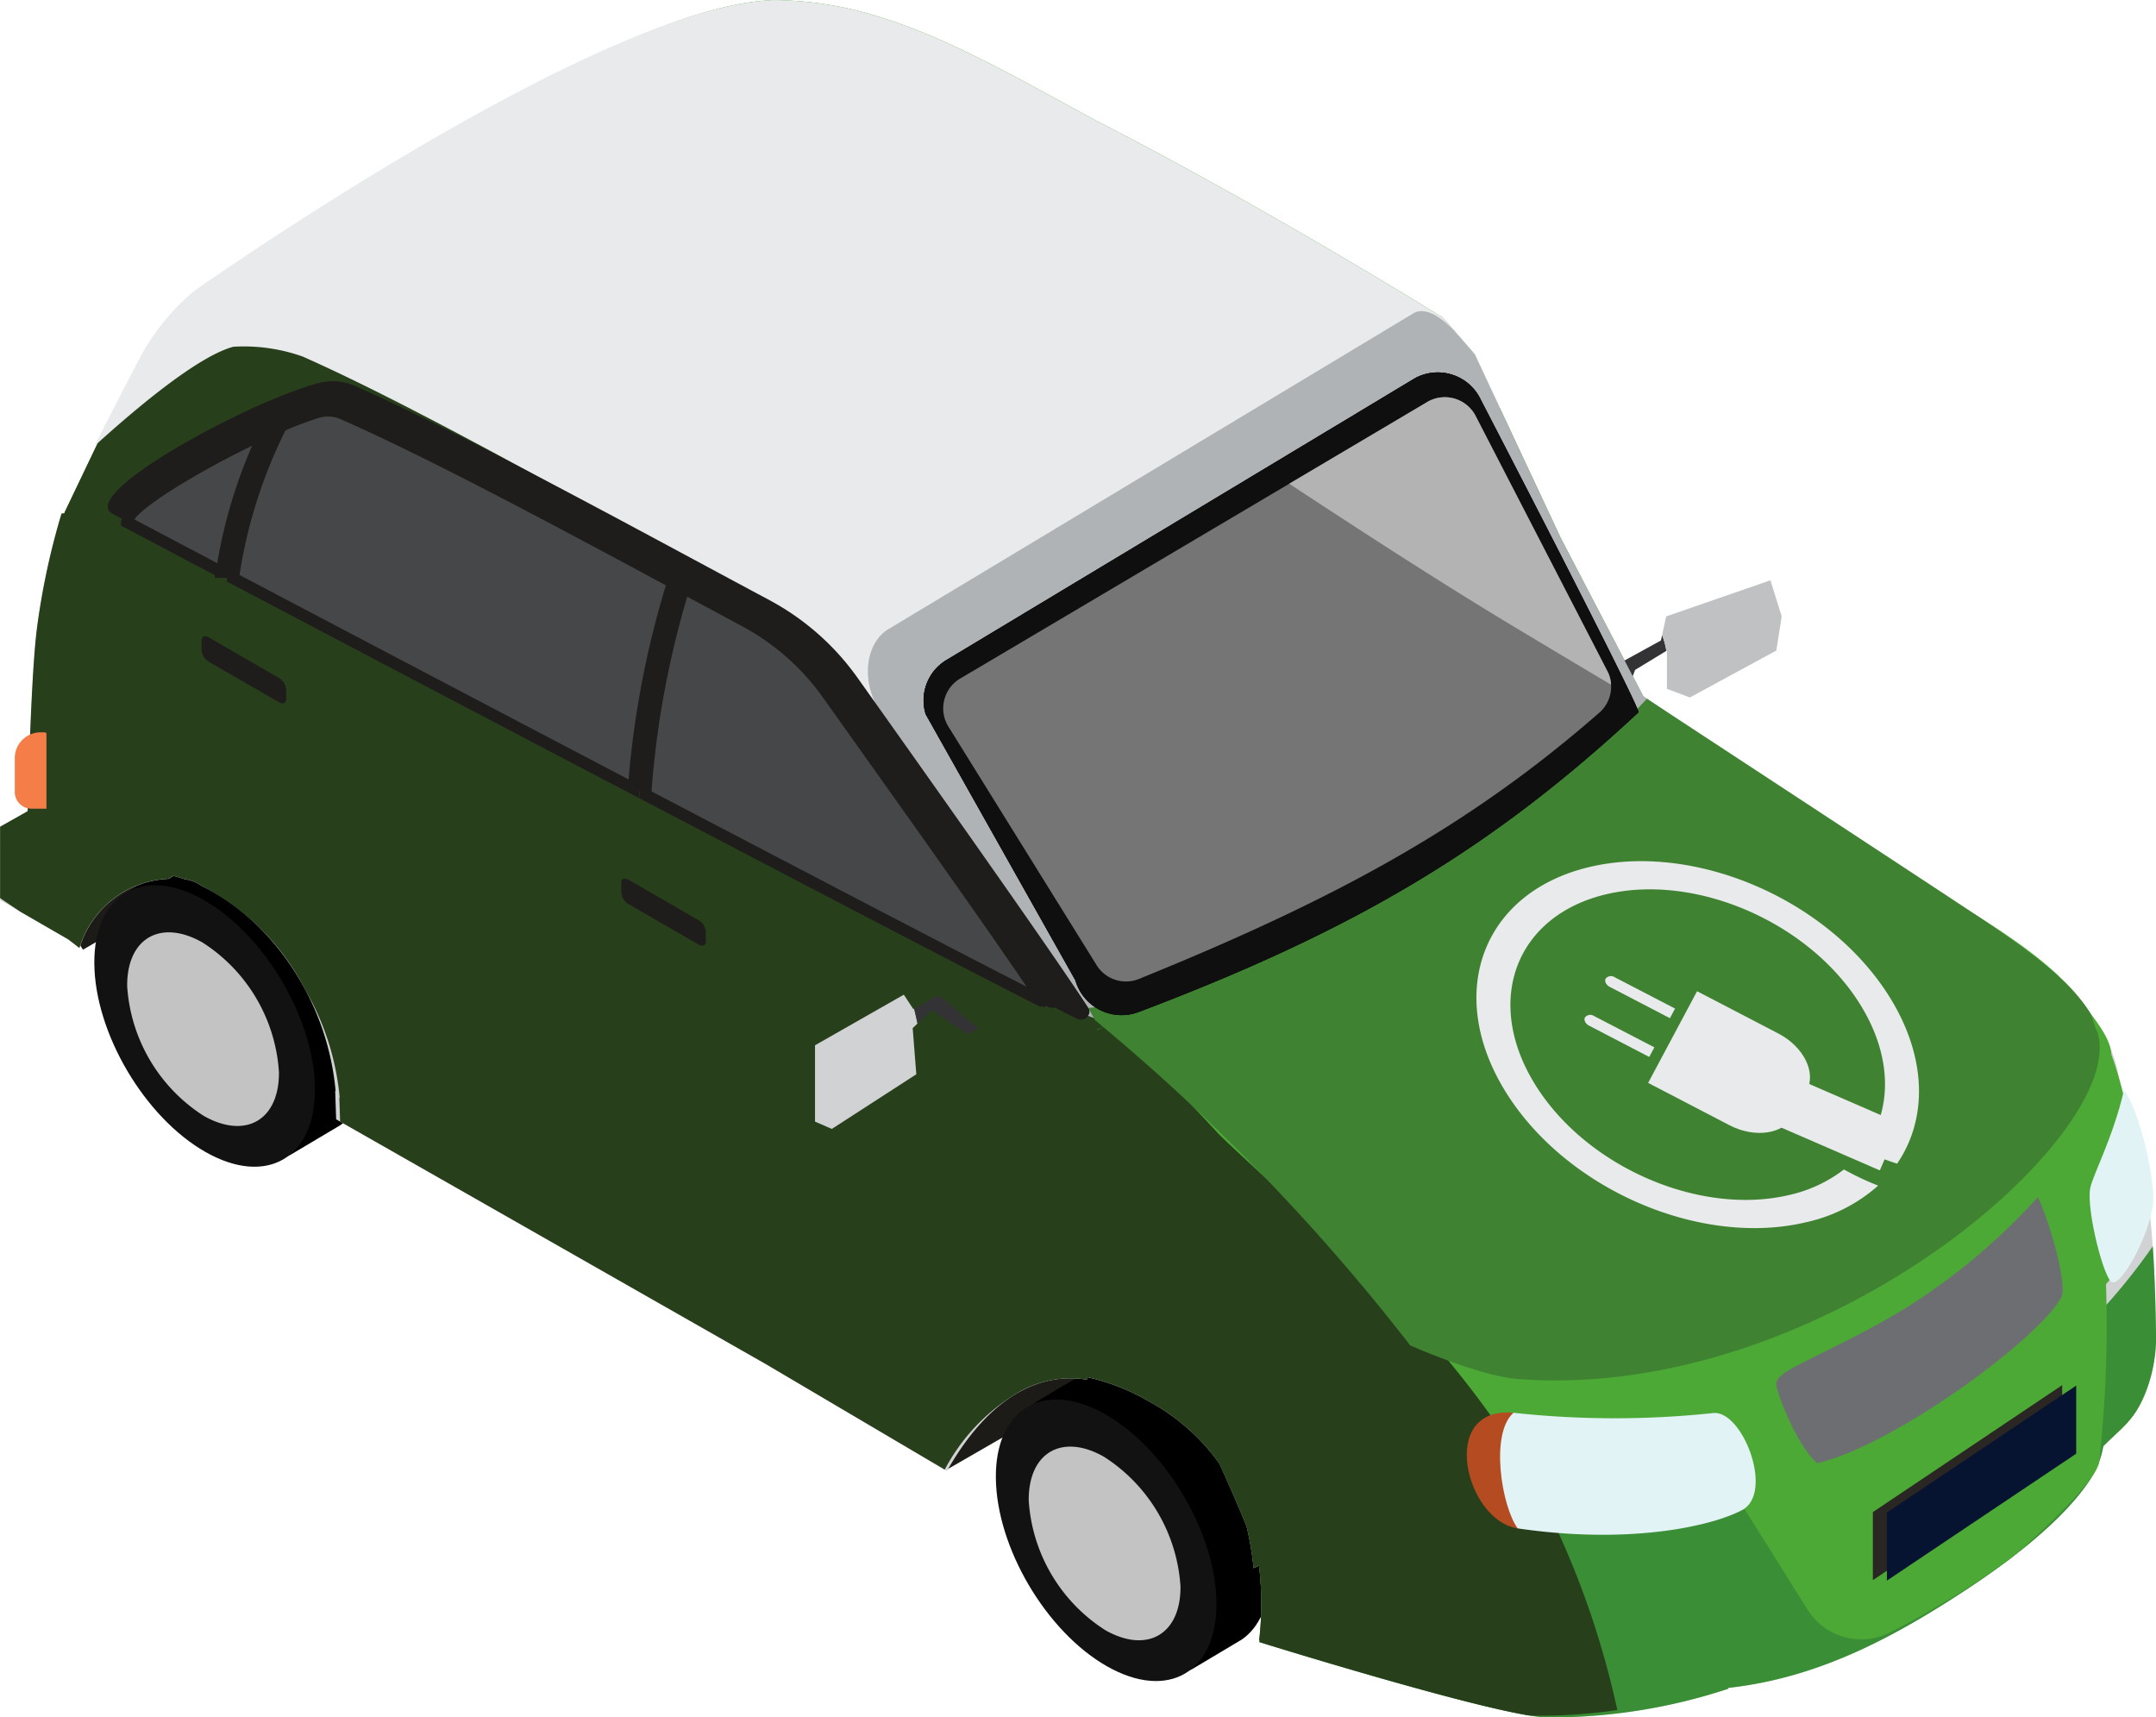 <svg xmlns="http://www.w3.org/2000/svg" width="167.64" height="133.536" viewBox="0 0 167.64 133.536">
  <g id="Group_4620" data-name="Group 4620" transform="translate(-1291.009 -1094.594)">
    <path id="Path_2915" data-name="Path 2915" d="M1306.454,1170.034l-2.527,1.713q-.144,1.052-.344,2.093a43.308,43.308,0,0,1-6.824,16.207c.058.1.11.2.171.291l2.5,3.958,29.027-16.746Z" transform="translate(-1.971 -25.858)" fill="#1d1b18"/>
    <path id="Path_2916" data-name="Path 2916" d="M1407.758,1231.491l-10.054,6.818-.3.66a13.453,13.453,0,0,0,.835,12.826l2.5,3.958,29.027-16.746Z" transform="translate(-36.041 -46.924)" fill="#1d1b18"/>
    <g id="Group_4628" data-name="Group 4628" transform="translate(1291.009 1094.594)">
      <path id="Path_2917" data-name="Path 2917" d="M1428.377,1277.539c1.377-.954,2.211-2.788,2.192-5.332-.04-5.412-3.914-11.98-8.648-14.668-2.111-1.2-4.039-1.423-5.523-.822-.266.1-4.03,2.342-4.2,2.467-1.337.965-2.147,2.782-2.123,5.285.038,5.412,3.909,11.979,8.643,14.667,2.242,1.274,4.276,1.447,5.792.707Z" transform="translate(-1331.82 -1150.054)"/>
      <path id="Path_2918" data-name="Path 2918" d="M1408.825,1266.244c.041,5.416,3.911,11.983,8.645,14.671s8.546.481,8.508-4.929-3.91-11.983-8.648-14.672S1408.783,1260.833,1408.825,1266.244Z" transform="translate(-1331.392 -1151.347)" fill="#121212"/>
      <path id="Path_2919" data-name="Path 2919" d="M1412.713,1269.926a12.931,12.931,0,0,0,5.95,10.087c3.256,1.851,5.877.331,5.851-3.391a12.948,12.948,0,0,0-5.951-10.091C1415.306,1264.683,1412.689,1266.2,1412.713,1269.926Z" transform="translate(-1332.725 -1153.259)" fill="#c3c3c3"/>
      <path id="Path_2920" data-name="Path 2920" d="M1321.724,1216.688c1.375-.951,2.2-2.785,2.189-5.328-.041-5.414-3.911-11.98-8.647-14.67-2.111-1.2-4.038-1.424-5.524-.822-.264.106-4.027,2.343-4.2,2.469-1.339.964-2.145,2.78-2.126,5.282.037,5.413,3.912,11.981,8.647,14.67,2.235,1.271,4.271,1.447,5.788.7Z" transform="translate(-1295.261 -1129.197)"/>
      <path id="Path_2921" data-name="Path 2921" d="M1302.168,1205.4c.039,5.414,3.914,11.98,8.647,14.668s8.545.482,8.508-4.93-3.915-11.98-8.647-14.67S1302.131,1199.986,1302.168,1205.4Z" transform="translate(-1294.834 -1130.491)" fill="#121212"/>
      <path id="Path_2922" data-name="Path 2922" d="M1306.054,1209.08a12.961,12.961,0,0,0,5.949,10.088c3.26,1.848,5.878.333,5.853-3.393a12.942,12.942,0,0,0-5.948-10.089C1308.65,1203.838,1306.028,1205.356,1306.054,1209.08Z" transform="translate(-1296.166 -1132.403)" fill="#c3c3c3"/>
      <path id="Path_2923" data-name="Path 2923" d="M1453.5,1273.719a.35.35,0,0,1-.04.018Z" transform="translate(-1346.692 -1155.992)" fill="#f1b176"/>
      <path id="Path_2924" data-name="Path 2924" d="M1458.112,1188.383c.02-.256.056.853.114.724-.049.111-.095-1.091-.142-.979-.03-.258-.063.8-.1.534v-.005l0-.02q-.121-.939-.276-1.9v-.01c-.1-.641-.221-1.288-.352-1.936l-.01-.047q-.189-.935-.419-1.87c-.013-.051-.026-.1-.039-.155q-.221-.884-.482-1.762c-.02-.068-.041-.137-.062-.205q-.234-.768-.5-1.525a8.817,8.817,0,0,0-1.1-3.834c-.022.264-.069.558-.127.866v0a4.727,4.727,0,0,0-.214-1.4q-.458-.856-.98-1.667c-3.213-4.959-11.851-9.035-16.766-12.316l-18.528-12.14-12.451-26.585q-1.235-1.454-2.507-2.878c-4.128-2.542-15.523-9.441-26.941-15.3-8.591-4.639-15.912-9.128-24.324-9.351-.222-.014-.438-.021-.645-.021-.154,0-.32.009-.491.023-14.006.829-44,22.957-44,22.957l.08.041-7.726,10.372-3.068,6.413s-.014.043-.033.106l-.221.028a56.27,56.27,0,0,0-1.919,9c-.353,2.808-.581,9.175-.712,14.135l-2.142,1.208v1.313l-.009,0,.009.01v4.377l5.3,3.063.863.667a7.567,7.567,0,0,1,6.931-5.382l.369-.227c.3.068.6.158.9.258a3.073,3.073,0,0,1,1.323.534c4.778,2.261,9.692,8.219,10.389,15.93l-.032-.018.074,2.221,33.4,19.029,14.094,8.316c2.525-4.479,6.193-7.844,10.884-7.1v-.2a16.709,16.709,0,0,1,4.8,1.875,16.2,16.2,0,0,1,5.514,4.869c.514,1.132,1.387,3.092,2.1,4.854a24.218,24.218,0,0,1,.546,3.255l.419-.189c.005.031.011.06.016.091a25.142,25.142,0,0,1,0,5.709l.036.012c-.009.076-.015.13-.015.13s18.688,5.815,22.314,5.848a43.853,43.853,0,0,0,14.122-2.221l.024-.073c7.028-.775,12.828-3.937,18.258-7.478,4.622-3.015,8.2-6.086,9.954-8.846a6.787,6.787,0,0,0,.937-2.459c1.439-1.459,2.4-1.974,3.274-4.143a11.843,11.843,0,0,0,.825-4.652C1458.6,1195.894,1458.556,1192.331,1458.112,1188.383Z" transform="translate(-1291.009 -1094.594)" fill="#d1d2d4"/>
      <path id="Path_2925" data-name="Path 2925" d="M1468.743,1263.314c-11.6,1.3-24.1-.149-34.662-5.4.283.339.553.684.8,1.044.514,1.132,1.387,3.092,2.1,4.854a24.2,24.2,0,0,1,.546,3.255l.419-.189c.005.031.011.06.016.091a25.146,25.146,0,0,1,0,5.709l.036.012c-.009.076-.015.129-.015.129s18.688,5.815,22.314,5.848a43.851,43.851,0,0,0,14.122-2.221l.024-.073c7.028-.776,12.828-3.937,18.258-7.478,4.622-3.015,8.2-6.086,9.954-8.846a6.788,6.788,0,0,0,.937-2.459c1.439-1.459,2.4-1.974,3.274-4.143a11.844,11.844,0,0,0,.825-4.652c-.033-1.72-.068-4.082-.255-6.762C1498.506,1254.915,1484.183,1261.586,1468.743,1263.314Z" transform="translate(-1340.049 -1145.129)" fill="#3a8e35"/>
      <path id="Path_2926" data-name="Path 2926" d="M1460.008,1185.693c-.02-.2-.024-.284.008-.02l.005-.012c-.035-.3-.374-1.57-.478-2.208v-.01c-.1-.641-1.128-4.527-1.3-5.111-.02-.068-.041-.137-.062-.205q-.234-.768-.5-1.525c0-.033-.009-.068-.012-.1-.1-1.276-1.405-2.77-1.754-3.309a14.837,14.837,0,0,0-2.312-2.671l.014-.005c-2.854-2.691-6.96-5.088-10.533-7.211-.6-.357-1.187-.708-1.748-1.048l-.32-.2c-.226-.139-.447-.276-.664-.412l-.291-.183-.024-.015c-.306-.194-.6-.386-.887-.576l-17.871-12.14-6.451-12.37-6.658-14.214q-1.235-1.454-2.507-2.878c-4.128-2.542-15.523-9.441-26.941-15.3q-1.072-.579-2.12-1.152-1.136-.621-2.249-1.226l-.094-.051q-1.041-.565-2.066-1.107l-.208-.109q-.917-.483-1.824-.942l-.273-.138c-1.332-.668-2.652-1.288-3.971-1.847l-.283-.119a40.98,40.98,0,0,0-3.982-1.437c-.031-.009-.061-.021-.091-.03l0,0a27.6,27.6,0,0,0-7.161-1.195c-.222-.014-.438-.021-.645-.021-.155,0-.32.009-.491.023-14.006.829-44,22.957-44,22.957l.08.041-7.726,10.372-3.068,6.413s-.014.043-.033.106l-.221.028s10.142,5.806,24.666,13.9a32.374,32.374,0,0,1,3.832,4.933c4.83,7.721,6.153,17.954,13.364,23.519,4.968,3.834,11.715,4.5,17.958,3.863,6.208-.637,12.265-2.406,18.483-2.925,1.038.557,1.88,1.006,2.488,1.324l.032.005c1.224.658,2.209,1.184,2.9,1.547.189.1,7.189,4,7.338,4.125,10.225,8.348,8.064,10.819,12.664,15.165,5.653,5.653,5.664,5.084,6.076,8.875a5.131,5.131,0,0,0,4.635,4.58,44.779,44.779,0,0,0,16.417-1.515l4.9,7.82a4.921,4.921,0,0,0,6.511,1.721,69.811,69.811,0,0,0,9.286-5.706c3.235-2.722,6.7-6.225,6.876-7.487a95.987,95.987,0,0,0,.532-13.829C1460.432,1190.789,1460.326,1189.222,1460.008,1185.693Z" transform="translate(-1293.503 -1094.594)" fill="#4ca935"/>
      <path id="Path_2927" data-name="Path 2927" d="M1412.1,1225.7c-2.929-6.564-7.424-12.244-12.245-17.513-2.078-2.273-13.311-12.455-14.139-13.357-5.1-5.558-11.329-11.272-14.984-17.905-3.827-6.946-5.31-11.238-10.253-19.638-1.683-2.86-6.253-6.041-9.1-7.413-5.37-2.587-23.977-13.075-31.426-16.888-2.556-1.244-8.306-2.309-13.27-3.05l-7.572,10.165-3.068,6.413s-.014.043-.033.106l-.221.028a56.27,56.27,0,0,0-1.919,9c-.353,2.808-.581,9.175-.712,14.135l-2.142,1.208v1.313l-.009,0,.009.011v4.227l1.556,1.048,3.747,2.164.863.667a7.567,7.567,0,0,1,6.931-5.382l.369-.227c.3.068.6.158.9.258a3.072,3.072,0,0,1,1.323.534,18.632,18.632,0,0,1,8.056,8.1,20.4,20.4,0,0,1,2.662,8.357l-.031-.018.063,1.876,33.085,18.848,13.925,8.216a15.159,15.159,0,0,1,5.452-5.839,8.06,8.06,0,0,1,5.6-1.159v-.2a16.719,16.719,0,0,1,4.8,1.875,16.2,16.2,0,0,1,5.514,4.87c.514,1.132,1.387,3.092,2.1,4.853a24.125,24.125,0,0,1,.547,3.255l.419-.189c.005.031.011.06.016.091a25.167,25.167,0,0,1,0,5.709l.036.013c-.009.076-.015.13-.015.13s15.33,4.77,20.915,5.694c.175.016.337.028.472.029a42.376,42.376,0,0,0,6.444-.44A68.219,68.219,0,0,0,1412.1,1225.7Z" transform="translate(-1291.009 -1106.709)" fill="#273f1b"/>
      <path id="Path_2928" data-name="Path 2928" d="M1511.426,1244.721c-2.959,1.842-5.981,3.238-7.975,4.254-1.525.777-2.45,1.268-2.287,1.951.4,1.644,1.949,5.013,3.173,5.986,5.83-1.3,17.306-9.687,18.982-12.915.49-.942-.942-5.974-1.834-7.763A48.917,48.917,0,0,1,1511.426,1244.721Z" transform="translate(-1363.036 -1143.144)" fill="#6d6e72"/>
      <g id="Group_4620-2" data-name="Group 4620" transform="translate(114.048 84.756)">
        <path id="Path_2929" data-name="Path 2929" d="M1484.216,1261.757c2.288-.2,4.747,6.234,2.212,7.557-2.478,1.293-8.866,2.671-17.429,1.414-3.641-1.324-4.227-8.765-.326-8.99A72.542,72.542,0,0,0,1484.216,1261.757Z" transform="translate(-1465.037 -1236.641)" fill="#e2f3f5"/>
        <path id="Path_2930" data-name="Path 2930" d="M1468.172,1261.727c-5.914-.529-3.738,8.393.326,8.99C1467.244,1269.027,1466.326,1263.324,1468.172,1261.727Z" transform="translate(-1464.536 -1236.629)" fill="#b44b21"/>
        <path id="Path_2931" data-name="Path 2931" d="M1538.266,1231.216c-.294,1.685,1.057,7.011,1.7,7.283.788.334,3.232-4.232,3.211-6.566-.018-2.013-1.07-6.734-2.28-8.381C1540.058,1227.25,1538.443,1230.2,1538.266,1231.216Z" transform="translate(-1489.794 -1223.552)" fill="#e2f3f5"/>
      </g>
      <path id="Path_2932" data-name="Path 2932" d="M1527.3,1258.47l-14.719,9.87v5.292l14.719-9.87Z" transform="translate(-1366.955 -1150.765)" fill="#292623"/>
      <path id="Path_2933" data-name="Path 2933" d="M1528.96,1263.818v-5.292l-14.719,9.87h0v5.292l14.719-9.87" transform="translate(-1367.525 -1150.784)" fill="#061331"/>
      <path id="Path_2934" data-name="Path 2934" d="M1420.74,1216.261c.261-.1.521-.195.781-.291-.252.1-.5.2-.745.314Z" transform="translate(-1335.476 -1136.198)" fill="#489e38"/>
      <g id="Group_4622" data-name="Group 4622" transform="translate(8.394 29.658)">
        <path id="Path_2935" data-name="Path 2935" d="M1362.074,1162.778a19.934,19.934,0,0,0-6.843-6.043c-10.571-5.654-23.583-12.815-32.187-16.631a4.386,4.386,0,0,0-2.93-.235c-5.465,1.465-18.742,8.661-15.953,10.144,8.777,4.667,66.193,34.864,74.969,39.257.538.27,1.209-.325.883-.832C1377.41,1184.4,1367.061,1169.792,1362.074,1162.778Z" transform="translate(-1303.78 -1139.719)" fill="#1f1d1b"/>
        <g id="Group_4621" data-name="Group 4621" transform="translate(1.484 2.281)">
          <path id="Path_2936" data-name="Path 2936" d="M1316.684,1145.905c-4.76,2.206-10.661,5.681-10.646,6.868,1.46.776,4.033,2.137,7.357,3.889A38.594,38.594,0,0,1,1316.684,1145.905Z" transform="translate(-1306.038 -1144.12)" fill="#464749" stroke="#1f1d1b" stroke-miterlimit="10" stroke-width="0.9"/>
          <path id="Path_2937" data-name="Path 2937" d="M1318.6,1156.206c7.98,4.206,19.8,10.422,31.137,16.362a72.424,72.424,0,0,1,3.043-16.027c-8.873-4.772-18.8-10.1-25.645-13.107a2.876,2.876,0,0,0-2-.122,26.9,26.9,0,0,0-2.8,1.059A38.54,38.54,0,0,0,1318.6,1156.206Z" transform="translate(-1310.345 -1143.189)" fill="#464749" stroke="#1f1d1b" stroke-miterlimit="10" stroke-width="0.9"/>
          <path id="Path_2938" data-name="Path 2938" d="M1381.537,1172.425a18.829,18.829,0,0,0-6.415-5.665l-4.772-2.563a71.939,71.939,0,0,0-2.977,16.052c13.995,7.333,27.025,14.131,30.776,16.008.005,0,.119.012.119.012C1395.706,1192.294,1385.891,1178.55,1381.537,1172.425Z" transform="translate(-1327.062 -1150.391)" fill="#464749" stroke="#1f1d1b" stroke-miterlimit="10" stroke-width="0.9"/>
        </g>
      </g>
      <path id="Path_2939" data-name="Path 2939" d="M1485.133,1170.151l-2.9,1.594-1.658,4.649h1.056l1.493-3.956,2.43-1.478a5.994,5.994,0,0,0-.33-1.227Z" transform="translate(-1355.986 -1120.349)" fill="#333335"/>
      <path id="Path_2940" data-name="Path 2940" d="M1496.07,1163.248l-8.108,2.808-.315,1.454a6,6,0,0,1,.33,1.227l.045-.027v.312a15.751,15.751,0,0,1,.084,1.983,15.751,15.751,0,0,0-.084-1.983v2.668l1.786.67,6.72-3.65.419-2.654Z" transform="translate(-1358.41 -1118.126)" fill="#bfc1c3"/>
      <g id="Group_4623" data-name="Group 4623" transform="translate(63.371 77.346)">
        <path id="Path_2941" data-name="Path 2941" d="M1395.077,1213.4l-.741-1.125-6.906,3.935v5.934l1.307.57,6.57-4.25-.282-3.588.378-.361c-.079-.384-.17-.767-.264-1.151Z" transform="translate(-1387.43 -1212.278)" fill="#d1d2d4"/>
        <path id="Path_2942" data-name="Path 2942" d="M1403.312,1215.368l.85-.46-3.083-2.6-1.918,1.072c.093.384.185.767.264,1.151l1.113-1.062Z" transform="translate(-1391.451 -1212.287)" fill="#333335"/>
      </g>
      <g id="Group_4624" data-name="Group 4624" transform="translate(7.334)">
        <path id="Path_2943" data-name="Path 2943" d="M1409.5,1122.149q-1.235-1.454-2.507-2.878c-4.128-2.542-15.523-9.441-26.941-15.3q-1.072-.579-2.12-1.152-1.136-.621-2.248-1.226l-.094-.051q-1.041-.565-2.066-1.107l-.208-.109q-.917-.483-1.824-.942l-.272-.138c-1.332-.668-2.653-1.288-3.972-1.847l-.283-.119a40.957,40.957,0,0,0-3.982-1.437l-.091-.03,0,0a27.6,27.6,0,0,0-7.161-1.195c-.222-.014-.438-.021-.645-.021-.155,0-.32.009-.491.023-12.8.758-40.018,19.361-44.62,22.565a17.346,17.346,0,0,0-3.868,4.528c-.555.914-3.932,7.565-3.932,7.565,4.166-3.778,8.348-7.063,10.8-7.721a13.652,13.652,0,0,1,5.4.763c9.342,4.143,22.814,11.919,34.292,18.058,2.956,1.581,5.487,3.172,7.43,5.9,2.325,3.27,15.145,22.776,18.49,27.524.6-.532,1.827-.333,2.429-.862l-14.194-22.815a3.655,3.655,0,0,1,1.671-4.244L1404.86,1124a3.7,3.7,0,0,1,5.125,1.7s.229.441.613,1.185c.281-.2.56-.394.842-.589Z" transform="translate(-1302.168 -1094.594)" fill="#e9eaeb"/>
      </g>
      <path id="Path_2944" data-name="Path 2944" d="M1370.524,1203.669l-5.458-3.152a1.158,1.158,0,0,1-.559-.881v-.774c0-.309.25-.414.559-.236l5.458,3.152a1.158,1.158,0,0,1,.559.881v.774C1371.082,1203.741,1370.833,1203.847,1370.524,1203.669Z" transform="translate(-1316.201 -1130.223)" fill="#1f1d1b"/>
      <path id="Path_2945" data-name="Path 2945" d="M1320.872,1175l-5.459-3.152a1.157,1.157,0,0,1-.559-.881v-.774c0-.308.25-.414.559-.236l5.459,3.151a1.161,1.161,0,0,1,.559.881v.774C1321.43,1175.074,1321.18,1175.18,1320.872,1175Z" transform="translate(-1299.182 -1120.397)" fill="#1f1d1b"/>
      <path id="Path_2946" data-name="Path 2946" d="M1415.85,1187.837c17.4-6.807,28.68-13.72,40.646-24.771l-2.524-1.714-6.451-12.371-6.658-14.214c-.5-.59-1.014-1.168-1.524-1.75-1.514-1.66-2.606-1.8-3.205-1.462l-40.8,24.544c-1.649.929-2.442,3.829-.559,6.732l12.772,22.7a2.376,2.376,0,0,1,1.753.065A51.782,51.782,0,0,0,1415.85,1187.837Z" transform="translate(-1326.201 -1107.212)" fill="#b0b3b5"/>
      <path id="Path_2947" data-name="Path 2947" d="M1498.219,1203.144c-.286-.525-.341-1.122-.667-1.619-1.655-2.517-4.747-4.716-8.119-7.022-1.543-1.056-26.235-17.241-26.235-17.241-5.748,6.167-10.091,8.585-17.52,13.37-8.417,5.423-15.954,9.588-25.908,10.675.154.3.326.615.506.937a159.723,159.723,0,0,1,24.511,25.29c.074.047,5.406,2.4,8.391,2.625C1477.032,1231.953,1500.774,1210.938,1498.219,1203.144Z" transform="translate(-1335.144 -1122.929)" fill="#3f8332"/>
      <g id="Group_4626" data-name="Group 4626" transform="translate(8.394 29.658)">
        <path id="Path_2948" data-name="Path 2948" d="M1362.074,1162.778a19.934,19.934,0,0,0-6.843-6.043c-10.571-5.654-23.583-12.815-32.187-16.631a4.386,4.386,0,0,0-2.93-.235c-5.465,1.465-18.742,8.661-15.953,10.144,8.777,4.667,66.193,34.864,74.969,39.257.538.27,1.209-.325.883-.832C1377.41,1184.4,1367.061,1169.792,1362.074,1162.778Z" transform="translate(-1303.78 -1139.719)" fill="#1f1d1b"/>
        <g id="Group_4625" data-name="Group 4625" transform="translate(1.484 2.281)">
          <path id="Path_2949" data-name="Path 2949" d="M1316.684,1145.905c-4.76,2.206-10.661,5.681-10.646,6.868,1.46.776,4.033,2.137,7.357,3.889A38.594,38.594,0,0,1,1316.684,1145.905Z" transform="translate(-1306.038 -1144.12)" fill="#464749" stroke="#1f1d1b" stroke-miterlimit="10" stroke-width="0.9"/>
          <path id="Path_2950" data-name="Path 2950" d="M1318.6,1156.206c7.98,4.206,19.8,10.422,31.137,16.362a72.424,72.424,0,0,1,3.043-16.027c-8.873-4.772-18.8-10.1-25.645-13.107a2.876,2.876,0,0,0-2-.122,26.9,26.9,0,0,0-2.8,1.059A38.54,38.54,0,0,0,1318.6,1156.206Z" transform="translate(-1310.345 -1143.189)" fill="#464749" stroke="#1f1d1b" stroke-miterlimit="10" stroke-width="0.9"/>
          <path id="Path_2951" data-name="Path 2951" d="M1381.537,1172.425a18.829,18.829,0,0,0-6.415-5.665l-4.772-2.563a71.939,71.939,0,0,0-2.977,16.052c13.995,7.333,27.025,14.131,30.776,16.008.005,0,.119.012.119.012C1395.706,1192.294,1385.891,1178.55,1381.537,1172.425Z" transform="translate(-1327.062 -1150.391)" fill="#464749" stroke="#1f1d1b" stroke-miterlimit="10" stroke-width="0.9"/>
        </g>
      </g>
      <path id="Path_2952" data-name="Path 2952" d="M1455.879,1165.061c-.595-1.765-12.263-24.262-12.263-24.262a3.7,3.7,0,0,0-5.125-1.7l-36.377,21.882a3.655,3.655,0,0,0-1.671,4.244l11.642,20.693a3.735,3.735,0,0,0,4.864,2.482c17.034-6.439,27.592-12.781,38.929-23.335" transform="translate(-1328.466 -1109.691)" fill="#0f0f0f"/>
      <g id="Group_4627" data-name="Group 4627" transform="translate(71.821 28.947)">
        <path id="Path_2953" data-name="Path 2953" d="M1455.879,1165.061c-.595-1.765-12.263-24.262-12.263-24.262a3.7,3.7,0,0,0-5.125-1.7l-36.377,21.882a3.655,3.655,0,0,0-1.671,4.244l11.642,20.693a3.735,3.735,0,0,0,4.864,2.482c17.034-6.439,27.592-12.781,38.929-23.335" transform="translate(-1400.287 -1138.638)" fill="#0f0f0f"/>
        <path id="Path_2954" data-name="Path 2954" d="M1440.126,1142.031,1404,1163.42a2.7,2.7,0,0,0-1.056,3.71l11.617,18.7a2.689,2.689,0,0,0,3.328.967c15.461-6.275,25.662-11.906,35.65-20.613a2.683,2.683,0,0,0,.719-3.236l-10.316-19.982A2.7,2.7,0,0,0,1440.126,1142.031Z" transform="translate(-1401.072 -1139.658)" fill="#757575"/>
        <path id="Path_2955" data-name="Path 2955" d="M1444.059,1148.671c5.641,3.7,11.3,7.373,17.086,10.85q3.7,2.225,7.414,4.428a2.441,2.441,0,0,0-.26-1l-10.316-19.982a2.7,2.7,0,0,0-3.815-.939l-10.626,6.292C1443.715,1148.439,1443.887,1148.557,1444.059,1148.671Z" transform="translate(-1415.113 -1139.658)" fill="#b3b3b3"/>
      </g>
      <path id="Path_2956" data-name="Path 2956" d="M1455.879,1165.061c-.595-1.765-12.263-24.262-12.263-24.262a3.7,3.7,0,0,0-5.125-1.7l-36.377,21.882a3.655,3.655,0,0,0-1.671,4.244l11.642,20.693a3.735,3.735,0,0,0,4.864,2.482c17.034-6.439,27.592-12.781,38.929-23.335" transform="translate(-1328.466 -1109.691)" fill="#0f0f0f"/>
      <path id="Path_2957" data-name="Path 2957" d="M1440.126,1142.031,1404,1163.42a2.7,2.7,0,0,0-1.056,3.71l11.617,18.7a2.689,2.689,0,0,0,3.328.967c15.461-6.275,25.662-11.906,35.65-20.613a2.683,2.683,0,0,0,.719-3.236l-10.316-19.982A2.7,2.7,0,0,0,1440.126,1142.031Z" transform="translate(-1329.25 -1110.711)" fill="#757575"/>
      <path id="Path_2958" data-name="Path 2958" d="M1444.059,1148.671c5.641,3.7,11.3,7.373,17.086,10.85q3.7,2.225,7.414,4.428a2.441,2.441,0,0,0-.26-1l-10.316-19.982a2.7,2.7,0,0,0-3.815-.939l-10.626,6.292C1443.715,1148.439,1443.887,1148.557,1444.059,1148.671Z" transform="translate(-1343.292 -1110.711)" fill="#b3b3b3"/>
      <path id="Rectangle_259" data-name="Rectangle 259" d="M2,0h.335a.127.127,0,0,1,.127.127V5.935a0,0,0,0,1,0,0H1.3A1.3,1.3,0,0,1,0,4.63V2A2,2,0,0,1,2,0Z" transform="translate(1.149 56.946)" fill="#f57e48"/>
    </g>
    <g id="Group_4630" data-name="Group 4630" transform="translate(1405.809 1161.555)">
      <g id="Group_4629" data-name="Group 4629" transform="translate(8.403 8.947)">
        <path id="Path_2959" data-name="Path 2959" d="M1498.327,1219.6l-1.05,1.966c-.758,1.42-2.992,1.742-4.965.715l-6.318-3.288,3.805-7.128,6.318,3.287C1498.091,1216.182,1499.085,1218.183,1498.327,1219.6Z" transform="translate(-1481.046 -1210.699)" fill="#e9eaeb"/>
        <path id="Path_2960" data-name="Path 2960" d="M1479.219,1214.763a.531.531,0,0,0-.717.1c-.11.205.034.494.319.643l4.676,2.432.4-.746Z" transform="translate(-1478.465 -1211.662)" fill="#e9eaeb"/>
        <path id="Path_2961" data-name="Path 2961" d="M1481.667,1210.177a.531.531,0,0,0-.717.1c-.11.206.034.494.319.643l4.676,2.433.4-.747Z" transform="translate(-1479.304 -1210.09)" fill="#e9eaeb"/>
      </g>
      <path id="Path_2962" data-name="Path 2962" d="M1474.41,1196.946c-8.268,1.995-11.176,9.79-6.494,17.41s15.18,12.18,23.448,10.185a12.4,12.4,0,0,0,5.552-2.836,21.906,21.906,0,0,1-2.662-1.255,10.8,10.8,0,0,1-4.193,1.971c-7,1.688-15.883-2.172-19.846-8.621s-1.5-13.047,5.5-14.735,15.883,2.171,19.846,8.621c2.551,4.153,2.429,8.361.156,11.287a26.777,26.777,0,0,0,2.672,1.025c2.348-3.429,2.354-8.177-.528-12.867C1493.177,1199.511,1482.679,1194.951,1474.41,1196.946Z" transform="translate(-1465.68 -1196.477)" fill="#e9eaeb"/>
      <line id="Line_1" data-name="Line 1" x1="8.967" y1="3.895" transform="translate(23.189 18.327)" fill="none" stroke="#e9eaeb" stroke-miterlimit="10" stroke-width="3.975"/>
    </g>
  </g>
</svg>
